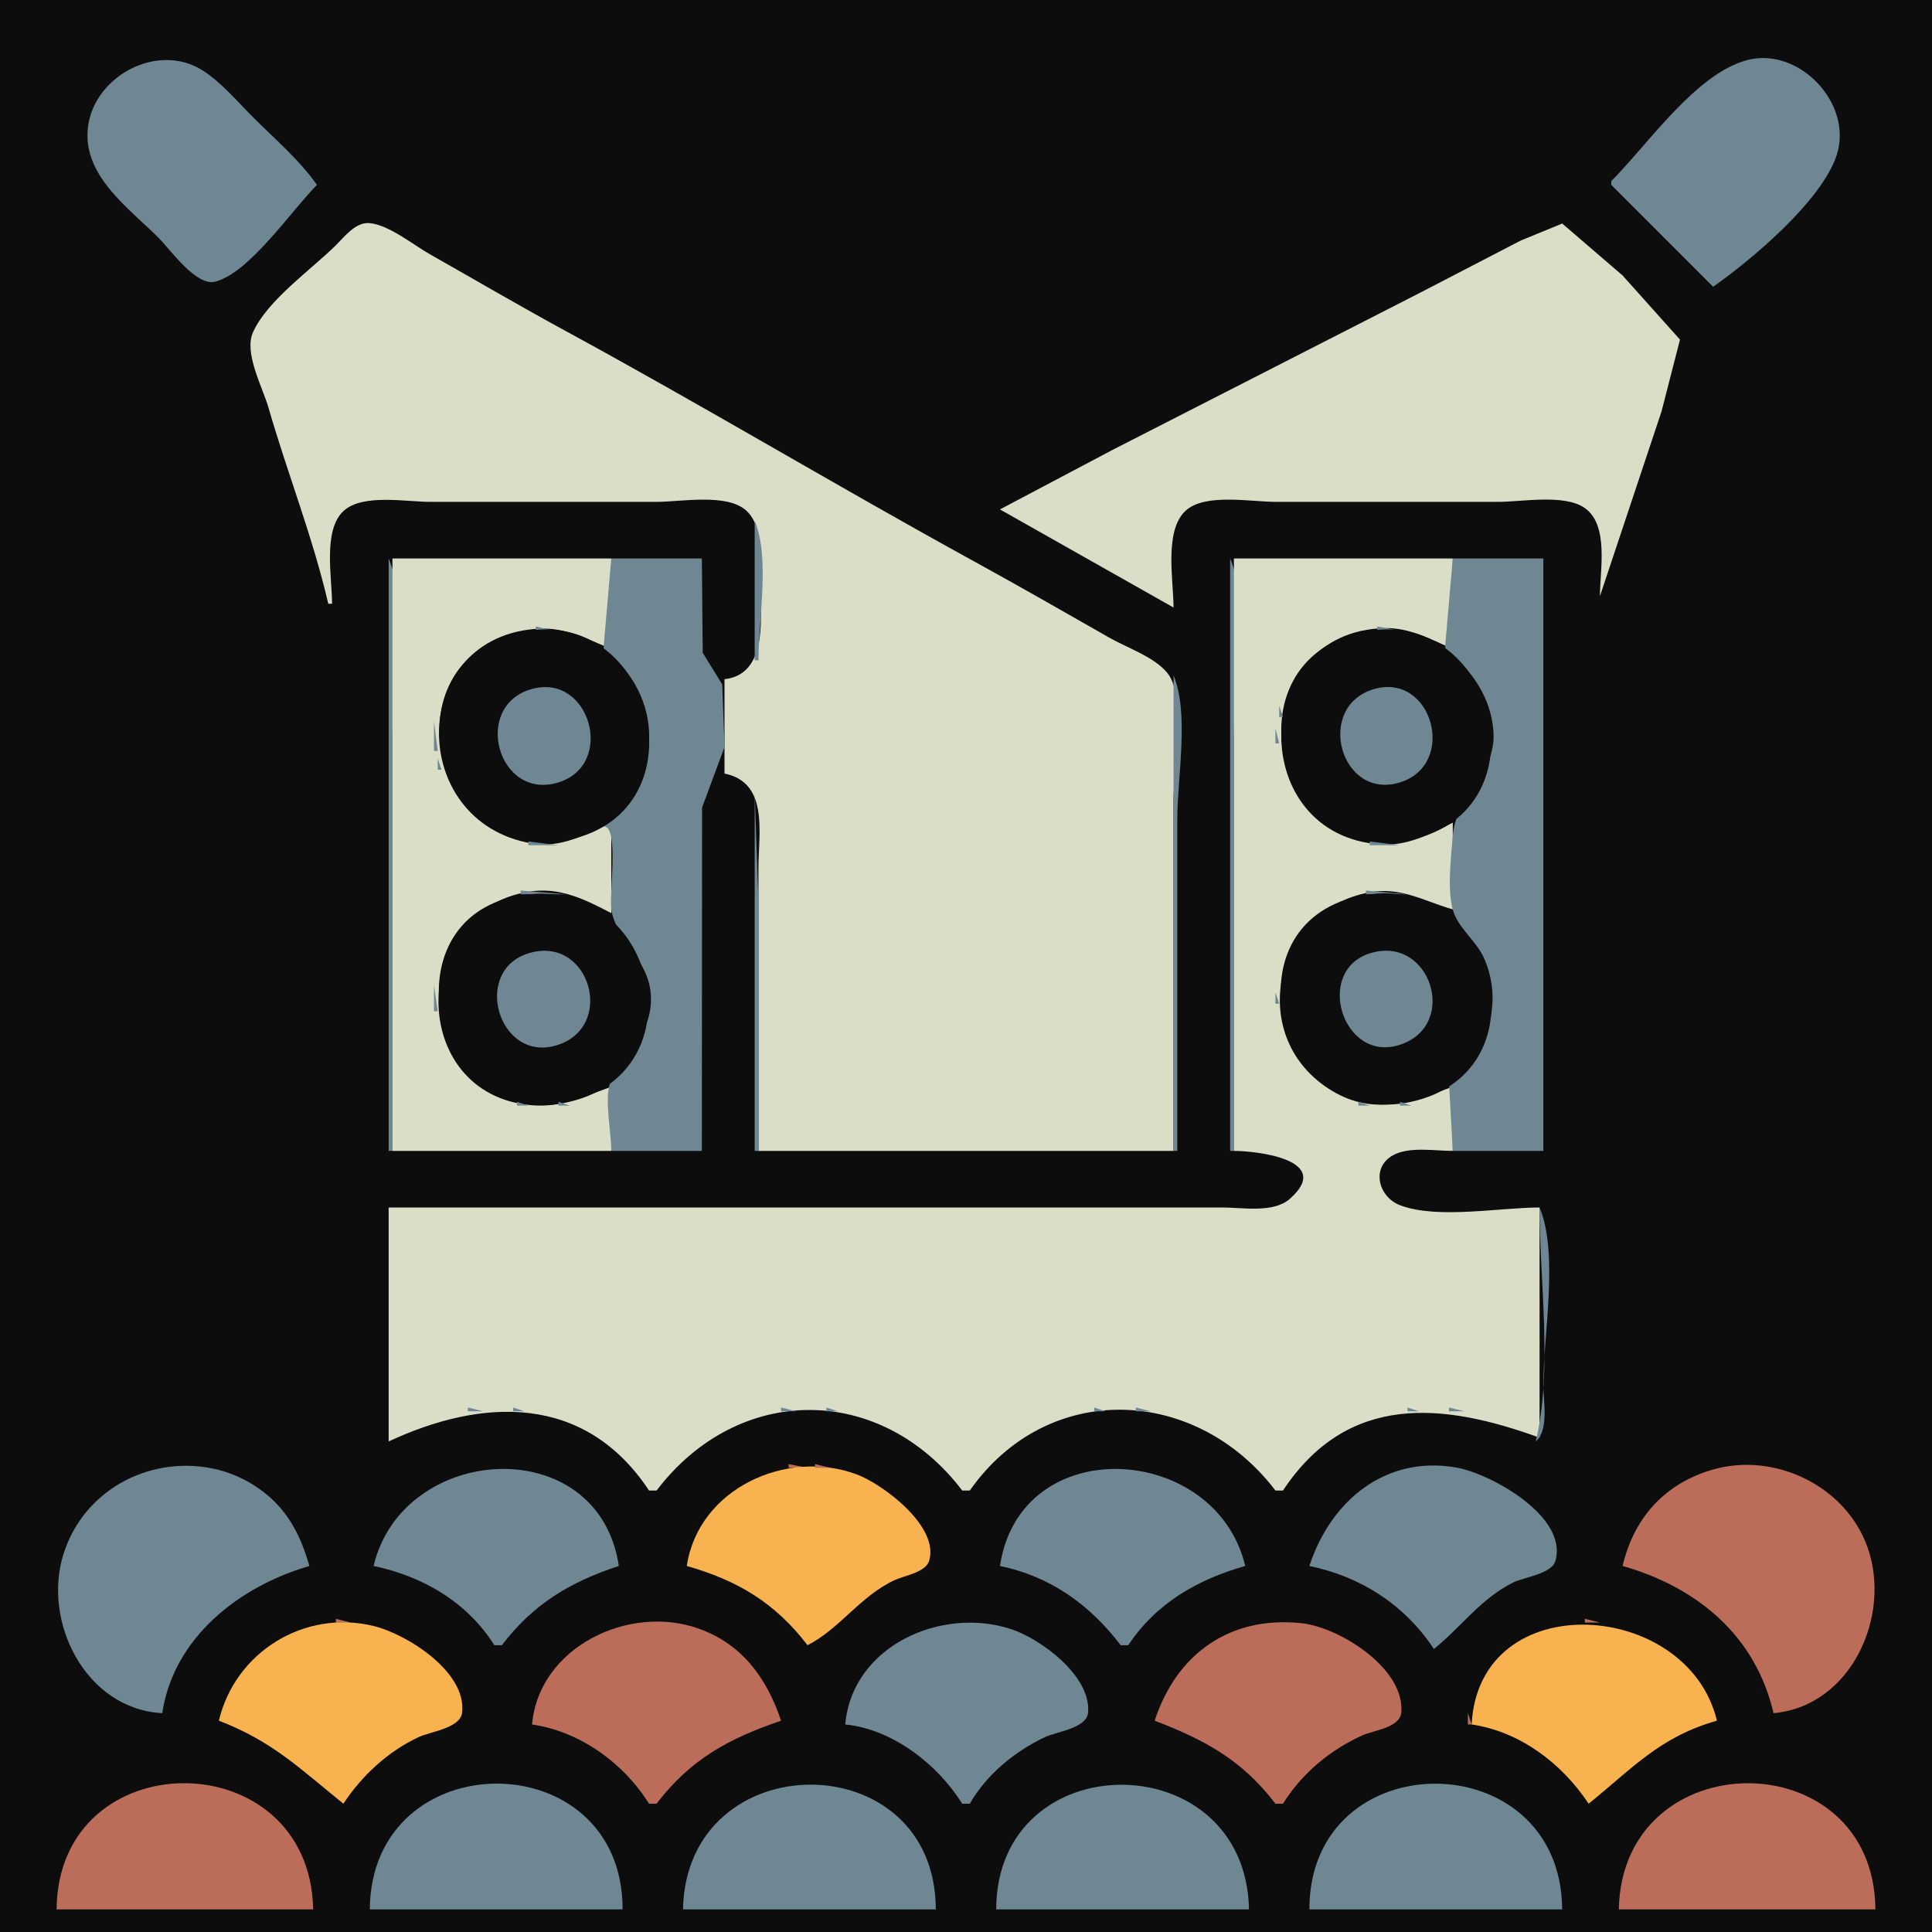 <?xml version="1.0" standalone="yes"?>
<svg xmlns="http://www.w3.org/2000/svg" width="512" height="512">
<path style="fill:#0d0d0e; stroke:none;" d="M0 0L0 512L512 512L512 0L0 0z"/>
<path style="fill:#6f8793; stroke:none;" d="M427 48L427 49L454 76C464.251 68.779 482.88 53.167 486.775 41C491.107 27.464 476.793 12.293 463 15.932C449.398 19.521 436.679 38.321 427 48M84 49C79.286 42.308 72.78 36.78 67 31C62.88 26.88 58.887 22.089 54 18.854C41.076 10.302 22.238 21.599 23.213 37C23.911 48.029 34.818 55.818 42 63C45.107 66.107 51.957 75.911 57 74.654C66.032 72.403 77.449 55.551 84 49z"/>
<path style="fill:#dbdec7; stroke:none;" d="M87 160L88 160C88 153.115 85.477 140.35 91.148 135.318C96.241 130.799 107.636 133 114 133L174 133C180.457 133 192.676 130.649 197.772 135.318C201.63 138.853 201 144.259 201 149C201.001 158.689 205.271 178.509 192 180L192 205C203.809 207.39 201 220.751 201 230L201 305L311 305L311 212C311 204.025 314.506 184.762 309.397 178.39C305.948 174.089 298.708 171.69 294 168.999C282.042 162.165 270.071 155.325 258 148.694C221.776 128.798 186.307 107.513 150 87.769C137.893 81.186 125.992 74.215 114 67.424C109.56 64.91 103.128 59.636 98 59.133C94.274 58.767 91.357 62.661 89 65.001C82.408 71.544 70.936 79.488 67.067 88C64.56 93.514 69.588 102.604 71.141 108C76.14 125.36 82.927 142.395 87 160z"/>
<path style="fill:#6f8793; stroke:none;" d="M98 58L99 59L98 58M413 58L414 59L413 58z"/>
<path style="fill:#dbdec7; stroke:none;" d="M265 135L311 161C311 153.839 308.417 140.643 314.228 135.318C319.323 130.649 331.543 133 338 133L397 133C403.324 133 414.533 130.864 419.941 134.603C426.454 139.107 424 151.122 424 158L440.333 109L445.212 90L430 73L414 59.241L403 63.753L376 77.753L295 119.139L265 135z"/>
<path style="fill:#f8b24f; stroke:none;" d="M99 59L100 60L99 59z"/>
<path style="fill:#6f8793; stroke:none;" d="M411 59L412 60L411 59M101 60L102 61L101 60M409 60L410 61L409 60M103 61L104 62L103 61M407 61L408 62L407 61M105 62L106 63L105 62M405 62L406 63L405 62z"/>
<path style="fill:#f8b24f; stroke:none;" d="M106 63L107 64L106 63z"/>
<path style="fill:#6f8793; stroke:none;" d="M403 63L404 64L403 63M108 64L109 65L108 64M401 64L402 65L401 64M110 65L111 66L110 65M399 65L400 66L399 65M112 66L113 67L112 66M397 66L398 67L397 66M114 67L115 68L114 67M395 67L396 68L395 67z"/>
<path style="fill:#f8b24f; stroke:none;" d="M115 68L116 69L115 68z"/>
<path style="fill:#6f8793; stroke:none;" d="M393 68L394 69L393 68M117 69L118 70L117 69M391 69L392 70L391 69M119 70L120 71L119 70M389.667 70.333L390.333 70.667L389.667 70.333M121 71L122 72L121 71M388 71L389 72L388 71z"/>
<path style="fill:#f8b24f; stroke:none;" d="M122 72L123 73L122 72z"/>
<path style="fill:#6f8793; stroke:none;" d="M386 72L387 73L386 72z"/>
<path style="fill:#f8b24f; stroke:none;" d="M124 73L125 74L124 73z"/>
<path style="fill:#6f8793; stroke:none;" d="M384 73L385 74L384 73M126 74L127 75L126 74M382 74L383 75L382 74M128 75L129 76L128 75M380 75L381 76L380 75z"/>
<path style="fill:#f8b24f; stroke:none;" d="M129 76L130 77L129 76z"/>
<path style="fill:#6f8793; stroke:none;" d="M378 76L379 77L378 76z"/>
<path style="fill:#f8b24f; stroke:none;" d="M131 77L132 78L131 77z"/>
<path style="fill:#6f8793; stroke:none;" d="M376 77L377 78L376 77M133 78L134 79L133 78M374 78L375 79L374 78M135 79L136 80L135 79M372 79L373 80L372 79M137 80L138 81L137 80M370 80L371 81L370 80z"/>
<path style="fill:#f8b24f; stroke:none;" d="M138 81L139 82L138 81z"/>
<path style="fill:#6f8793; stroke:none;" d="M368 81L369 82L368 81M140 82L141 83L140 82M366 82L367 83L366 82M142 83L143 84L142 83M364 83L365 84L364 83M144 84L145 85L144 84M362 84L363 85L362 84z"/>
<path style="fill:#f8b24f; stroke:none;" d="M145 85L146 86L145 85z"/>
<path style="fill:#6f8793; stroke:none;" d="M360 85L361 86L360 85z"/>
<path style="fill:#f8b24f; stroke:none;" d="M147 86L148 87L147 86z"/>
<path style="fill:#6f8793; stroke:none;" d="M358 86L359 87L358 86M149 87L150 88L149 87M356 87L357 88L356 87M151 88L152 89L151 88M354 88L355 89L354 88z"/>
<path style="fill:#f8b24f; stroke:none;" d="M65 89L66 90L65 89z"/>
<path style="fill:#6f8793; stroke:none;" d="M352 89L353 90L352 89M65 90L66 91L65 90z"/>
<path style="fill:#f8b24f; stroke:none;" d="M154 90L155 91L154 90z"/>
<path style="fill:#6f8793; stroke:none;" d="M350 90L351 91L350 90M446 90L447 91L446 90M156 91L157 92L156 91M348 91L349 92L348 91z"/>
<path style="fill:#f8b24f; stroke:none;" d="M66 92L67 93L66 92z"/>
<path style="fill:#6f8793; stroke:none;" d="M158 92L159 93L158 92M346 92L347 93L346 92M445.333 92.667L445.667 93.333L445.333 92.667M66 93L67 94L66 93M160 93L161 94L160 93M344 93L345 94L344 93z"/>
<path style="fill:#f8b24f; stroke:none;" d="M161 94L162 95L161 94z"/>
<path style="fill:#6f8793; stroke:none;" d="M342.667 94.333L343.333 94.667L342.667 94.333z"/>
<path style="fill:#f8b24f; stroke:none;" d="M163 95L164 96L163 95z"/>
<path style="fill:#6f8793; stroke:none;" d="M341 95L342 96L341 95M444.333 95.667L444.667 96.333L444.333 95.667M67 96L68 97L67 96M165 96L166 97L165 96M339 96L340 97L339 96M167 97L168 98L167 97M337 97L338 98L337 97M335 98L336 99L335 98M443.333 98.667L443.667 99.333L443.333 98.667M68.333 99.667L68.667 100.333L68.333 99.667z"/>
<path style="fill:#f8b24f; stroke:none;" d="M170 99L171 100L170 99z"/>
<path style="fill:#6f8793; stroke:none;" d="M333 99L334 100L333 99M172 100L173 101L172 100M331 100L332 101L331 100M174 101L175 102L174 101M329 101L330 102L329 101z"/>
<path style="fill:#f8b24f; stroke:none;" d="M69 102L70 103L69 102z"/>
<path style="fill:#6f8793; stroke:none;" d="M176 102L177 103L176 102M327 102L328 103L327 102M442 102L443 103L442 102M69 103L70 104L69 103z"/>
<path style="fill:#f8b24f; stroke:none;" d="M177 103L178 104L177 103z"/>
<path style="fill:#6f8793; stroke:none;" d="M325 103L326 104L325 103M179 104L180 105L179 104M323 104L324 105L323 104z"/>
<path style="fill:#f8b24f; stroke:none;" d="M70 105L71 106L70 105z"/>
<path style="fill:#6f8793; stroke:none;" d="M181 105L182 106L181 105M321 105L322 106L321 105M441 105L442 106L441 105M70 106L71 107L70 106M183 106L184 107L183 106M319 106L320 107L319 106z"/>
<path style="fill:#f8b24f; stroke:none;" d="M184 107L185 108L184 107z"/>
<path style="fill:#6f8793; stroke:none;" d="M317 107L318 108L317 107z"/>
<path style="fill:#f8b24f; stroke:none;" d="M186 108L187 109L186 108z"/>
<path style="fill:#6f8793; stroke:none;" d="M315 108L316 109L315 108M440.333 108.667L440.667 109.333L440.333 108.667M71 109L72 110L71 109M188 109L189 110L188 109M313 109L314 110L313 109M190 110L191 111L190 110M311 110L312 111L311 110M192 111L193 112L192 111M309 111L310 112L309 111M439.333 111.667L439.667 112.333L439.333 111.667M72.333 112.667L72.667 113.333L72.333 112.667z"/>
<path style="fill:#f8b24f; stroke:none;" d="M193 112L194 113L193 112z"/>
<path style="fill:#6f8793; stroke:none;" d="M307 112L308 113L307 112M195 113L196 114L195 113M305 113L306 114L305 113M197 114L198 115L197 114M303 114L304 115L303 114M438.333 114.667L438.667 115.333L438.333 114.667z"/>
<path style="fill:#f8b24f; stroke:none;" d="M73 115L74 116L73 115z"/>
<path style="fill:#6f8793; stroke:none;" d="M199 115L200 116L199 115M301 115L302 116L301 115M73 116L74 117L73 116z"/>
<path style="fill:#f8b24f; stroke:none;" d="M200 116L201 117L200 116z"/>
<path style="fill:#6f8793; stroke:none;" d="M299 116L300 117L299 116z"/>
<path style="fill:#f8b24f; stroke:none;" d="M202 117L203 118L202 117z"/>
<path style="fill:#6f8793; stroke:none;" d="M297 117L298 118L297 117M437.333 117.667L437.667 118.333L437.333 117.667z"/>
<path style="fill:#f8b24f; stroke:none;" d="M74 118L75 119L74 118z"/>
<path style="fill:#6f8793; stroke:none;" d="M204 118L205 119L204 118M295.667 118.333L296.333 118.667L295.667 118.333M74 119L75 120L74 119M206 119L207 120L206 119M294 119L295 120L294 119M208 120L209 121L208 120M292 120L293 121L292 120z"/>
<path style="fill:#f8b24f; stroke:none;" d="M209 121L210 122L209 121z"/>
<path style="fill:#6f8793; stroke:none;" d="M290 121L291 122L290 121M436 121L437 122L436 121M75 122L76 123L75 122M211 122L212 123L211 122M288 122L289 123L288 122M213 123L214 124L213 123M286 123L287 124L286 123M215 124L216 125L215 124M284 124L285 125L284 124M435 124L436 125L435 124M76.333 125.667L76.667 126.333L76.333 125.667z"/>
<path style="fill:#f8b24f; stroke:none;" d="M216 125L217 126L216 125z"/>
<path style="fill:#6f8793; stroke:none;" d="M282 125L283 126L282 125M218 126L219 127L218 126M280 126L281 127L280 126M220 127L221 128L220 127M278 127L279 128L278 127M434.333 127.667L434.667 128.333L434.333 127.667z"/>
<path style="fill:#f8b24f; stroke:none;" d="M77 128L78 129L77 128z"/>
<path style="fill:#6f8793; stroke:none;" d="M222 128L223 129L222 128M276 128L277 129L276 128M77 129L78 130L77 129z"/>
<path style="fill:#f8b24f; stroke:none;" d="M223 129L224 130L223 129z"/>
<path style="fill:#6f8793; stroke:none;" d="M274 129L275 130L274 129z"/>
<path style="fill:#f8b24f; stroke:none;" d="M225 130L226 131L225 130z"/>
<path style="fill:#6f8793; stroke:none;" d="M272 130L273 131L272 130M433.333 130.667L433.667 131.333L433.333 130.667z"/>
<path style="fill:#f8b24f; stroke:none;" d="M78 131L79 132L78 131z"/>
<path style="fill:#6f8793; stroke:none;" d="M227 131L228 132L227 131M270 131L271 132L270 131M78 132L79 133L78 132M229 132L230 133L229 132M268 132L269 133L268 132M92.667 133.333L93.333 133.667L92.667 133.333M195 133L196 134L195 133z"/>
<path style="fill:#f8b24f; stroke:none;" d="M196 133L197 134L196 133z"/>
<path style="fill:#6f8793; stroke:none;" d="M231 133L232 134L231 133M266 133L267 134L266 133M315.667 133.333L316.333 133.667L315.667 133.333M419 133L420 134L419 133M432.333 133.667L432.667 134.333L432.333 133.667z"/>
<path style="fill:#f8b24f; stroke:none;" d="M79 134L80 135L79 134z"/>
<path style="fill:#6f8793; stroke:none;" d="M197 134L198 135L197 134z"/>
<path style="fill:#f8b24f; stroke:none;" d="M232 134L233 135L232 134z"/>
<path style="fill:#6f8793; stroke:none;" d="M264 134L265 135L264 134M314 134L315 135L314 134M79 135L80 136L79 135M234 135L235 136L234 135M265 135L266 136L265 135M199 136L200 137L199 136M236 136L237 137L236 136M267 136L268 137L267 136M312 136L313 137L312 136M431.333 136.667L431.667 137.333L431.333 136.667z"/>
<path style="fill:#f8b24f; stroke:none;" d="M88 137L89 138L88 137z"/>
<path style="fill:#6f8793; stroke:none;" d="M238 137L239 138L238 137M269 137L270 138L269 137M423.333 137.667L423.667 138.333L423.333 137.667M80 138L81 139L80 138M88 138L89 139L88 138M200 138L200 175L201 175C201 164.351 204.111 147.798 200 138z"/>
<path style="fill:#f8b24f; stroke:none;" d="M239 138L240 139L239 138z"/>
<path style="fill:#6f8793; stroke:none;" d="M270 138L271 139L270 138M311.333 138.667L311.667 139.333L311.333 138.667z"/>
<path style="fill:#f8b24f; stroke:none;" d="M241 139L242 140L241 139z"/>
<path style="fill:#6f8793; stroke:none;" d="M272 139L273 140L272 139M243 140L244 141L243 140M274 140L275 141L274 140M430 140L431 141L430 140M81.333 141.667L81.667 142.333L81.333 141.667M245 141L246 142L245 141M276 141L277 142L276 141M247 142L248 143L247 142M277 142L278 143L277 142z"/>
<path style="fill:#f8b24f; stroke:none;" d="M248 143L249 144L248 143z"/>
<path style="fill:#6f8793; stroke:none;" d="M279 143L280 144L279 143M429 143L430 144L429 143z"/>
<path style="fill:#f8b24f; stroke:none;" d="M82 144L83 145L82 144z"/>
<path style="fill:#6f8793; stroke:none;" d="M250 144L251 145L250 144M281 144L282 145L281 144M82 145L83 146L82 145M252 145L253 146L252 145M283 145L284 146L283 145M254 146L255 147L254 146M285 146L286 147L285 146M428.333 146.667L428.667 147.333L428.333 146.667z"/>
<path style="fill:#f8b24f; stroke:none;" d="M83 147L84 148L83 147M255 147L256 148L255 147z"/>
<path style="fill:#6f8793; stroke:none;" d="M286 147L287 148L286 147M83 148L84 149L83 148M103 148L103 305L104 305L104 195C104 181.747 108.107 160.17 103 148z"/>
<path style="fill:#dbdec7; stroke:none;" d="M104 148L104 305L162 305L162 288C154.799 290.576 148.916 293.553 141 292.907C107.912 290.205 108.279 241.611 140 236.326C148.228 234.955 154.952 238.293 162 242L162 218C155.31 221.108 148.694 224.827 141 223.532C107.454 217.882 108.134 168.23 143 166.598C149.976 166.271 155.776 169.412 162 172L162 148L104 148z"/>
<path style="fill:#6f8793; stroke:none;" d="M162 148L160 171L160 172C175.99 184.448 176.079 205.645 160 218L160 219C164.137 219 161.392 237.017 162 241C163.254 249.21 172.093 254.242 172.5 264C172.952 274.849 164.663 278.369 161.667 287C160.154 291.357 162 300.159 162 305L186 305L186.059 214L191.999 198L191.4 181.375L186.228 172.996L186 148L162 148M257 148L258 149L257 148M288 148L289 149L288 148M326 148L326 305L327 305L327 195C327 181.747 331.107 160.17 326 148z"/>
<path style="fill:#dbdec7; stroke:none;" d="M327 148L327 305C333.065 305 353.501 307.325 341.852 317.682C337.508 321.544 329.379 320 324 320L280 320L103 320L103 382C127.701 370.468 154.917 369.191 172 395L174 395C195.693 366.528 233.333 366.562 255 395L257 395C277.727 365.576 316.932 367.349 338 395L340 395C357.296 368.869 382.796 371.828 408 381L408 320C397.422 320 380.906 323.161 371.015 319.397C365.33 317.233 363.238 309.485 369.109 306.179C373.386 303.771 380.251 305 385 305L385 288C373.382 292.22 363.472 295.928 352.004 288.451C330.21 274.244 337.692 241.02 363 236.465C371.27 234.976 377.389 238.808 385 241L385 218C379.134 221.073 372.852 224.221 366 223.787C330.132 221.518 331.038 167.278 367 166.457C373.493 166.309 379.272 169.413 385 172L385 148L327 148z"/>
<path style="fill:#6f8793; stroke:none;" d="M385 148L383 171L383 172C389.968 177.354 395.226 184.951 395.787 194C396.478 205.131 385.912 211.155 385.059 221C384.571 226.63 383.325 236.729 385.312 242C386.989 246.445 391.362 249.541 393.316 254C398.628 266.121 394.031 279.009 384 287L385 305L409 305L409 148L385 148M259 149L260 150L259 149M290 149L291 150L290 149M427.333 149.667L427.667 150.333L427.333 149.667M261 150L262 151L261 150M292 150L293 151L292 150M84 151L85 152L84 151M293 151L294 152L293 151z"/>
<path style="fill:#f8b24f; stroke:none;" d="M264 152L265 153L264 152z"/>
<path style="fill:#6f8793; stroke:none;" d="M295 152L296 153L295 152M426.333 152.667L426.667 153.333L426.333 152.667M266 153L267 154L266 153M297 153L298 154L297 153M85.333 154.667L85.667 155.333L85.333 154.667M268 154L269 155L268 154M299 154L300 155L299 154M270 155L271 156L270 155M301 155L302 156L301 155M425.333 155.667L425.667 156.333L425.333 155.667z"/>
<path style="fill:#f8b24f; stroke:none;" d="M271 156L272 157L271 156z"/>
<path style="fill:#6f8793; stroke:none;" d="M302 156L303 157L302 156z"/>
<path style="fill:#f8b24f; stroke:none;" d="M86 157L87 158L86 157z"/>
<path style="fill:#6f8793; stroke:none;" d="M273 157L274 158L273 157M304 157L305 158L304 157M86 158L87 159L86 158M275 158L276 159L275 158M306 158L307 159L306 158M424.333 158.667L424.667 159.333L424.333 158.667M277 159L278 160L277 159M308 159L309 160L308 159z"/>
<path style="fill:#f8b24f; stroke:none;" d="M87 160L88 161L87 160M278 160L279 161L278 160z"/>
<path style="fill:#6f8793; stroke:none;" d="M309 160L310 161L309 160M87 161L88 162L87 161M280 161L281 162L280 161M282 162L283 163L282 162M284 163L285 164L284 163M286 164L287 165L286 164z"/>
<path style="fill:#f8b24f; stroke:none;" d="M287 165L288 166L287 165z"/>
<path style="fill:#6f8793; stroke:none;" d="M142 166L142 167L146 167L142 166M289 166L290 167L289 166M365 166L365 167L370 167L365 166M136.667 167.333L137.333 167.667L136.667 167.333z"/>
<path style="fill:#0d0d0e; stroke:none;" d="M138 167.518C101.57 175.302 115.013 230.289 151 222.481C186.682 214.74 173.392 159.956 138 167.518z"/>
<path style="fill:#6f8793; stroke:none;" d="M150.667 167.333L151.333 167.667L150.667 167.333M291 167L292 168L291 167M359.667 167.333L360.333 167.667L359.667 167.333z"/>
<path style="fill:#0d0d0e; stroke:none;" d="M361 167.518C324.762 175.261 338.055 230.163 374 222.482C409.894 214.813 396.576 159.916 361 167.518z"/>
<path style="fill:#6f8793; stroke:none;" d="M373.667 167.333L374.333 167.667L373.667 167.333M133.667 168.333L134.333 168.667L133.667 168.333M154 168L155 169L154 168M293 168L294 169L293 168M356.667 168.333L357.333 168.667L356.667 168.333M377 168L378 169L377 168M131 169L132 170L131 169M156 169L157 170L156 169z"/>
<path style="fill:#f8b24f; stroke:none;" d="M294 169L295 170L294 169z"/>
<path style="fill:#6f8793; stroke:none;" d="M354 169L355 170L354 169M379.667 169.333L380.333 169.667L379.667 169.333M129 170L130 171L129 170M158 170L159 171L158 170z"/>
<path style="fill:#f8b24f; stroke:none;" d="M296 170L297 171L296 170z"/>
<path style="fill:#6f8793; stroke:none;" d="M352 170L353 171L352 170M381 170L382 171L381 170M128 171L129 172L128 171M298 171L299 172L298 171M351 171L352 172L351 171M126 172L127 173L126 172M300 172L301 173L300 172M125 173L126 174L125 173M348 173L349 174L348 173M124 174L125 175L124 174z"/>
<path style="fill:#f8b24f; stroke:none;" d="M303 174L304 175L303 174z"/>
<path style="fill:#6f8793; stroke:none;" d="M347 174L348 175L347 174M123 175L124 176L123 175z"/>
<path style="fill:#f8b24f; stroke:none;" d="M200 175L201 176L200 175z"/>
<path style="fill:#6f8793; stroke:none;" d="M305 175L306 176L305 175M346 175L347 176L346 175M122 176L123 177L122 176M307 176L308 177L307 176M345 176L346 177L345 176M121 177L122 178L121 177M309 177L310 178L309 177M344 177L345 178L344 177z"/>
<path style="fill:#f8b24f; stroke:none;" d="M198 178L199 179L198 178M310 178L311 179L310 178z"/>
<path style="fill:#6f8793; stroke:none;" d="M196 179L197 180L196 179M311 179L311 305L312 305L312 217C312 206.104 315.208 189.028 311 179M343 179L344 180L343 179M119 180L120 181L119 180M342 180L343 181L342 180M118 182L119 183L118 182M141 182.576C124.954 186.988 131.907 212.34 147.999 207.346C163.199 202.63 156.364 178.352 141 182.576M341 182L342 183L341 182M364 182.657C348.379 187.37 355.258 212.23 370.999 207.346C386.36 202.581 379.526 177.972 364 182.657M117 184L118 185L117 184M340.333 184.667L340.667 185.333L340.333 184.667M116.333 187.667L116.667 188.333L116.333 187.667M339 187L339 190L340 190L339 187M115 191L115 199L116 199L115 191M338 193L338 197L339 197L338 193M116 201L116 204L117 204L116 201M339.333 201.667L339.667 202.333L339.333 201.667M340.333 204.667L340.667 205.333L340.333 204.667M117 205L118 206L117 205M194.667 205.333L195.333 205.667L194.667 205.333M197 206L198 207L197 206M118 207L119 208L118 207M341 207L342 208L341 207M199 208L200 209L199 208M119 209L120 210L119 209M342 209L343 210L342 209M200 210L200 305L201 305L201 239L200 210M343 210L344 211L343 210M120 211L121 212L120 211M121 212L122 213L121 212M344 212L345 213L344 212M122 213L123 214L122 213M345 213L346 214L345 213M123 214L124 215L123 214M346 214L347 215L346 214M124 215L125 216L124 215M347 215L348 216L347 215M125 216L126 217L125 216M348 216L349 217L348 216M126 217L127 218L126 217M349 217L350 218L349 217M127 218L128 219L127 218M383 218L384 219L383 218M129 219L130 220L129 219M158 219L159 220L158 219M352 219L353 220L352 219M382 219L383 220L382 219M131 220L132 221L131 220M157 220L158 221L157 220M354 220L355 221L354 220M380 220L381 221L380 220M133 221L134 222L133 221M154.667 221.333L155.333 221.667L154.667 221.333M356 221L357 222L356 221M377.667 221.333L378.333 221.667L377.667 221.333M136.667 222.333L137.333 222.667L136.667 222.333M151.667 222.333L152.333 222.667L151.667 222.333M359.667 222.333L360.333 222.667L359.667 222.333M374.667 222.333L375.333 222.667L374.667 222.333M140 223L140 224L148 224L140 223M363 223L363 224L371 224L363 223M138 236L138 237L150 237L138 236M362 236L362 237L373 237L362 236M135.667 237.333L136.333 237.667L135.667 237.333z"/>
<path style="fill:#0d0d0e; stroke:none;" d="M137 237.468C102.376 244.013 114.458 298.601 149 292.384C186.576 285.621 174.377 230.402 137 237.468z"/>
<path style="fill:#6f8793; stroke:none;" d="M152.667 237.333L153.333 237.667L152.667 237.333M358.667 237.333L359.333 237.667L358.667 237.333z"/>
<path style="fill:#0d0d0e; stroke:none;" d="M360 237.519C324.398 245.242 338.839 299.724 374 291.985C410.478 283.956 396.166 229.672 360 237.519z"/>
<path style="fill:#6f8793; stroke:none;" d="M375.667 237.333L376.333 237.667L375.667 237.333M132 238L133 239L132 238M155 238L156 239L155 238M355.667 238.333L356.333 238.667L355.667 238.333M378 238L379 239L378 238M130 239L131 240L130 239M157 239L158 240L157 239M353 239L354 240L353 239M380 239L381 240L380 239M128 240L129 241L128 240M159 240L160 241L159 240M352 240L353 241L352 240M382 240L383 241L382 240M127 241L128 242L127 241M160 241L161 242L160 241M350 241L351 242L350 241M126 242L127 243L126 242M349 242L350 243L349 242M348 243L349 244L348 243M346 245L347 246L346 245M345 246L346 247L345 246M121 247L122 248L121 247M344 247L345 248L344 247M120 248L121 249L120 248M343 248L344 249L343 248M119 250L120 251L119 250M342 250L343 251L342 250M118.333 251.667L118.667 252.333L118.333 251.667M140.001 252.653C125.111 257.322 132.043 281.173 147 277.157C163.558 272.71 156.423 247.503 140.001 252.653M341 252L342 253L341 252M363.004 252.653C348.246 257.338 355.818 281.838 370.996 276.877C386.804 271.709 379.047 247.56 363.004 252.653M117.333 253.667L117.667 254.333L117.333 253.667M340 254L341 255L340 254M116.333 256.667L116.667 257.333L116.333 256.667M339.333 257.667L339.667 258.333L339.333 257.667M115 261L115 268L116 268L115 261M338 263L338 266L339 266L338 263M339.333 270.667L339.667 271.333L339.333 270.667M116.333 271.667L116.667 272.333L116.333 271.667M117.333 274.667L117.667 275.333L117.333 274.667M340 274L341 275L340 274M341 276L342 277L341 276M118 277L119 278L118 277M342 278L343 279L342 278M119 279L120 280L119 279M120 280L121 281L120 280M343 280L344 281L343 280M344 281L345 282L344 281M121 282L122 283L121 282M122 283L123 284L122 283M123 284L124 285L123 284M346 284L347 285L346 284M124 285L125 286L124 285M347 285L348 286L347 285M125 286L126 287L125 286M350 287L351 288L350 287M128 288L129 289L128 288M159 288L160 289L159 288M351 288L352 289L351 288M130 289L131 290L130 289M158 289L159 290L158 289M353 289L354 290L353 289M381 289L382 290L381 289M132 290L133 291L132 290M156 290L157 291L156 290M355 290L356 291L355 290M379 290L380 291L379 290M134 291L135 292L134 291M153 291L154 292L153 291M357.667 291.333L358.333 291.667L357.667 291.333M376.667 291.333L377.333 291.667L376.667 291.333M137 292L137 293L140 293L137 292M148 292L148 293L151 293L148 292M360 292L360 293L363 293L360 292M371 292L371 293L374 293L371 292M340 305L341 306L340 305M369 305L370 306L369 305M342 306L343 307L342 306M367 306L368 307L367 306M343 307L344 308L343 307M366 307L367 308L366 307M344 309L345 310L344 309M365.333 309.667L365.667 310.333L365.333 309.667M344.333 314.667L344.667 315.333L344.333 314.667M365 314L366 315L365 314M340 319L341 320L340 319M369 319L370 320L369 319M408 320C408 339.531 411.525 362.995 407 382C410.531 378.914 409 371.411 409 367C409 353.747 413.107 332.17 408 320M124 373L124 374L128 374L124 373M136 373L136 374L139 374L136 373M207 373L207 374L211 374L207 373M219 373L219 374L222 374L219 373M290 373L290 374L293 374L290 373M301 373L301 374L305 374L301 373M373 373L373 374L376 374L373 373M384 373L384 374L388 374L384 373M119.667 374.333L120.333 374.667L119.667 374.333M142.667 374.333L143.333 374.667L142.667 374.333M202.667 374.333L203.333 374.667L202.667 374.333M225.667 374.333L226.333 374.667L225.667 374.333M285.667 374.333L286.333 374.667L285.667 374.333M308.667 374.333L309.333 374.667L308.667 374.333M368.667 374.333L369.333 374.667L368.667 374.333M391.667 374.333L392.333 374.667L391.667 374.333M116 375L117 376L116 375M146 375L147 376L146 375M199 375L200 376L199 375M229 375L230 376L229 375M282 375L283 376L282 375M312 375L313 376L312 375M365 375L366 376L365 375M395 375L396 376L395 375M113.667 376.333L114.333 376.667L113.667 376.333M149 376L150 377L149 376M196 376L197 377L196 376M232 376L233 377L232 376M279 376L280 377L279 376M315 376L316 377L315 376M362 376L363 377L362 376M398 376L399 377L398 376M111 377L112 378L111 377M151 377L152 378L151 377M194 377L195 378L194 377M234 377L235 378L234 377M277 377L278 378L277 377M317 377L318 378L317 377M360 377L361 378L360 377M400 377L401 378L400 377M109 378L110 379L109 378M192 378L193 379L192 378M236 378L237 379L236 378M275 378L276 379L275 378M319 378L320 379L319 378M402 378L403 379L402 378M107 379L108 380L107 379M155 379L156 380L155 379M190 379L191 380L190 379M238 379L239 380L238 379M273 379L274 380L273 379M321 379L322 380L321 379M356 379L357 380L356 379M404 379L405 380L404 379M157 380L158 381L157 380M188 380L189 381L188 380M240 380L241 381L240 380M271 380L272 381L271 380M323 380L324 381L323 380M354 380L355 381L354 380M104 381L105 382L104 381M187 381L188 382L187 381M324 381L325 382L324 381M160 382L161 383L160 382M243 382L244 383L243 382M268 382L269 383L268 382M351 382L352 383L351 382M184 383L185 384L184 383M244 383L245 384L244 383M267 383L268 384L267 383M327 383L328 384L327 383M183 384L184 385L183 384M328 384L329 385L328 384M165 386L166 387L165 386M346 386L347 387L346 386M166 387L167 388L166 387M345 387L346 388L345 387M43 454C46.02 433.838 63.554 420.338 82 415C80.036 408.228 77.252 402.056 71.96 397.185C67.538 393.116 61.893 390.235 56 389.096C39.067 385.823 21.954 395.198 16.774 412C11.227 429.991 22.816 452.953 43 454M167 388L168 389L167 388z"/>
<path style="fill:#bb6d59; stroke:none;" d="M209 388L209 389L214 389L209 388z"/>
<path style="fill:#f8b24f; stroke:none;" d="M182 415C195.375 418.796 205.43 424.752 214 436C222.469 431.712 227.923 423.041 237 418.782C239.528 417.595 245.263 416.712 246.211 413.697C249.086 404.555 233.877 393.256 227 390.711C208.462 383.849 185.075 394.483 182 415z"/>
<path style="fill:#bb6d59; stroke:none;" d="M216 388L216 389L220 389L216 388z"/>
<path style="fill:#6f8793; stroke:none;" d="M344 388L345 389L344 388M347 415C360.668 417.829 372.262 425.303 380 437C387.247 431.156 392.404 423.674 401 419.377C403.816 417.968 411.197 417.116 412.187 413.697C415.64 401.766 394.857 390.49 386 388.924C367.114 385.584 352.615 397.773 347 415z"/>
<path style="fill:#bb6d59; stroke:none;" d="M430 415C449.671 420.584 465.233 433.405 470 454C490.571 452.193 501.394 428.151 494.895 410C489.064 393.712 470.305 384.776 454 389.429C448.305 391.054 443.247 393.834 439.043 398.043C434.383 402.709 431.511 408.639 430 415z"/>
<path style="fill:#6f8793; stroke:none;" d="M99 415C111.977 417.686 123.871 424.604 131 436L133 436C141.326 425.072 151.156 419.179 164 415C158.621 379.115 106.756 382.346 99 415z"/>
<path style="fill:#bb6d59; stroke:none;" d="M205 389L206 390L205 389M223.667 389.333L224.333 389.667L223.667 389.333z"/>
<path style="fill:#6f8793; stroke:none;" d="M265 415C278.329 417.758 288.785 425.218 297 436L299 436C306.412 424.825 317.369 418.586 330 415C322.243 382.342 270.377 379.129 265 415z"/>
<path style="fill:#bb6d59; stroke:none;" d="M202 390L203 391L202 390M226 390L227 391L226 390z"/>
<path style="fill:#6f8793; stroke:none;" d="M176 391L177 392L176 391z"/>
<path style="fill:#bb6d59; stroke:none;" d="M200 391L201 392L200 391M229 391L230 392L229 391z"/>
<path style="fill:#6f8793; stroke:none;" d="M335 391L336 392L335 391M170 392L171 393L170 392M175 392L176 393L175 392z"/>
<path style="fill:#bb6d59; stroke:none;" d="M198 392L199 393L198 392z"/>
<path style="fill:#6f8793; stroke:none;" d="M253 392L254 393L253 392M258 392L259 393L258 392M336 392L337 393L336 392M341 392L342 393L341 392M171 393L172 394L171 393z"/>
<path style="fill:#bb6d59; stroke:none;" d="M196 393L197 394L196 393M232 393L233 394L232 393z"/>
<path style="fill:#6f8793; stroke:none;" d="M257 393L258 394L257 393M340 393L341 394L340 393M173 395L174 396L173 395z"/>
<path style="fill:#bb6d59; stroke:none;" d="M193 395L194 396L193 395M235 395L236 396L235 395z"/>
<path style="fill:#6f8793; stroke:none;" d="M255.667 395.333L256.333 395.667L255.667 395.333M338 395L339 396L338 395z"/>
<path style="fill:#bb6d59; stroke:none;" d="M192 396L193 397L192 396M236 396L237 397L236 396M191 397L192 398L191 397M190 398L191 399L190 398M189 399L190 400L189 399M239 399L240 400L239 399M188 400L189 401L188 400M240 400L241 401L240 400M241 401L242 402L241 401M186 403L187 404L186 403M185 404L186 405L185 404M243 404L244 405L243 404M184 406L185 407L184 406M244 406L245 407L244 406M183 408L184 409L183 408M245 408L246 409L245 408M246.333 410.667L246.667 411.333L246.333 410.667M182 411L183 412L182 411M181 414L182 415L181 414M247 414L248 415L247 414M182.667 415.333L183.333 415.667L182.667 415.333M246 415L247 416L246 415M187 416L188 417L187 416M242 416L243 417L242 416M190 417L191 418L190 417M239 417L240 418L239 417M193 418L194 419L193 418M237 418L238 419L237 418M195 419L196 420L195 419M197 420L198 421L197 420M198 421L199 422L198 421M231 421L232 422L231 421M200 422L201 423L200 422M229 422L230 423L229 422M228 423L229 424L228 423M203 424L204 425L203 424M204 425L205 426L204 425M225 425L226 426L225 425M205 426L206 427L205 426M224 426L225 427L224 426M223 427L224 428L223 427M222 428L223 429L222 428M89 429L89 430L93 430L89 429M420 429L420 430L424 430L420 429M82.667 430.333L83.333 430.667L82.667 430.333z"/>
<path style="fill:#f8b24f; stroke:none;" d="M58 456C72.179 461.437 79.432 468.673 91 478C95.961 470.5 102.795 464.165 111 460.323C114.089 458.877 121.994 458 122.469 453.856C123.715 442.988 107.698 433.013 99 430.9C80.708 426.456 62.331 437.764 58 456z"/>
<path style="fill:#bb6d59; stroke:none;" d="M97.667 430.333L98.333 430.667L97.667 430.333M141 457C153.733 458.88 165.248 467.205 172 478L174 478C183.058 466.111 193.263 460.69 207 456C203.162 444.66 196.692 435.672 185 431.548C166.628 425.068 142.801 436.5 141 457M220 430L221 431L220 430z"/>
<path style="fill:#6f8793; stroke:none;" d="M224 457C236.576 458.26 248.475 467.569 255 478L257 478C261.482 470.246 268.902 464.115 277 460.323C280.066 458.888 287.99 458.01 288.353 453.856C289.202 444.171 275.861 434.354 268 431.75C249.58 425.649 225.836 436.106 224 457z"/>
<path style="fill:#bb6d59; stroke:none;" d="M306 456C319.229 461.073 329.154 466.39 338 478L340 478C345.016 469.98 352.379 463.831 361 459.9C363.951 458.555 371 457.892 371.353 453.856C372.385 442.082 354.869 431.247 345 430.174C326.086 428.117 311.811 438.177 306 456M414.667 430.333L415.333 430.667L414.667 430.333z"/>
<path style="fill:#f8b24f; stroke:none;" d="M390 457C402.849 458.898 413.949 467.342 421 478C432.778 468.503 439.868 460.296 455 456C447.353 423.805 391.918 420.023 390 457z"/>
<path style="fill:#bb6d59; stroke:none;" d="M429.667 430.333L430.333 430.667L429.667 430.333M79.667 431.333L80.333 431.667L79.667 431.333M101 431L102 432L101 431M210 431L211 432L210 431M219 431L220 432L219 431M411 431L412 432L411 431M432.667 431.333L433.333 431.667L432.667 431.333M77 432L78 433L77 432M104 432L105 433L104 432M211 432L212 433L211 432M218 432L219 433L218 432M408 432L409 433L408 432M435 432L436 433L435 432M75 433L76 434L75 433M106 433L107 434L106 433M212 433L213 434L212 433M406 433L407 434L406 433M437 433L438 434L437 433M73 434L74 435L73 434M108 434L109 435L108 434M404 434L405 435L404 434M439 434L440 435L439 434M71 435L72 436L71 435M109 435L110 436L109 435M216 435L217 436L216 435M403 435L404 436L403 435M70 436L71 437L70 436M214.667 436.333L215.333 436.667L214.667 436.333M401 436L402 437L401 436M442 436L443 437L442 436M69 437L70 438L69 437M112 437L113 438L112 437M400 437L401 438L400 437M443 437L444 438L443 437M113 438L114 439L113 438M399 438L400 439L399 438M114 439L115 440L114 439M398 439L399 440L398 439M115 440L116 441L115 440M397 440L398 441L397 440M116 441L117 442L116 441M396 441L397 442L396 441M64 442L65 443L64 442M117 442L118 443L117 442M395 442L396 443L395 442M448 442L449 443L448 442M63 443L64 444L63 443M449 443L450 444L449 443M119 445L120 446L119 445M393 445L394 446L393 445M61 446L62 447L61 446M451 446L452 447L451 446M120 447L121 448L120 447M392 447L393 448L392 447M60 448L61 449L60 448M452 448L453 449L452 448M121 449L122 450L121 449M391 449L392 450L391 449M59 450L60 451L59 450M453 450L454 451L453 450M122 451L123 452L122 451M390 451L391 452L390 451M58 453L59 454L58 453M454 453L455 454L454 453M123 454L122 457L123 454M389 454L389 457L390 457L389 454M58 456L59 457L58 456M453.667 456.333L454.333 456.667L453.667 456.333M61.667 457.333L62.333 457.667L61.667 457.333M118 457L119 458L118 457M393 457L394 458L393 457M449 457L450 458L449 457M65 458L66 459L65 458M115 458L116 459L115 458M396 458L397 459L396 458M446 458L447 459L446 458M67 459L68 460L67 459M112 459L113 460L112 459M399 459L400 460L399 459M444 459L445 460L444 459M70 460L71 461L70 460M110 460L111 461L110 460M401 460L402 461L401 460M441 460L442 461L441 460M72 461L73 462L72 461M108 461L109 462L108 461M403 461L404 462L403 461M439 461L440 462L439 461M106 462L107 463L106 462M405 462L406 463L405 462M438 462L439 463L438 462M75 463L76 464L75 463M105 463L106 464L105 463M406 463L407 464L406 463M436 463L437 464L436 463M103 464L104 465L103 464M408 464L409 465L408 464M78 465L79 466L78 465M102 465L103 466L102 465M409 465L410 466L409 465M433 465L434 466L433 465M79 466L80 467L79 466M432 466L433 467L432 466M98 468L99 469L98 468M413 468L414 469L413 468M97 469L98 470L97 469M414 469L415 470L414 469M96 470L97 471L96 470M415 470L416 471L415 470M95 471L96 472L95 471M416 471L417 472L416 471M15 506L83 506C82.08 461.432 15.369 461.411 15 506z"/>
<path style="fill:#6f8793; stroke:none;" d="M98 506L165 506C164.995 461.523 98.368 461.608 98 506M181 506L248 506C247.878 461.855 181.908 462.012 181 506M264 506L331 506C330.091 461.972 264.121 461.965 264 506M347 506L414 506C413.633 461.616 347.005 461.572 347 506z"/>
<path style="fill:#bb6d59; stroke:none;" d="M429 506L497 506C496.631 461.398 429.919 461.472 429 506M86 473L87 474L86 473M425 473L426 474L425 473M87 474L88 475L87 474M424 474L425 475L424 474M92 475L93 476L92 475M419 475L420 476L419 475M91 476L92 477L91 476M420 476L421 477L420 476M89 477L90 478L89 477M422 477L423 478L422 477z"/>
</svg>
